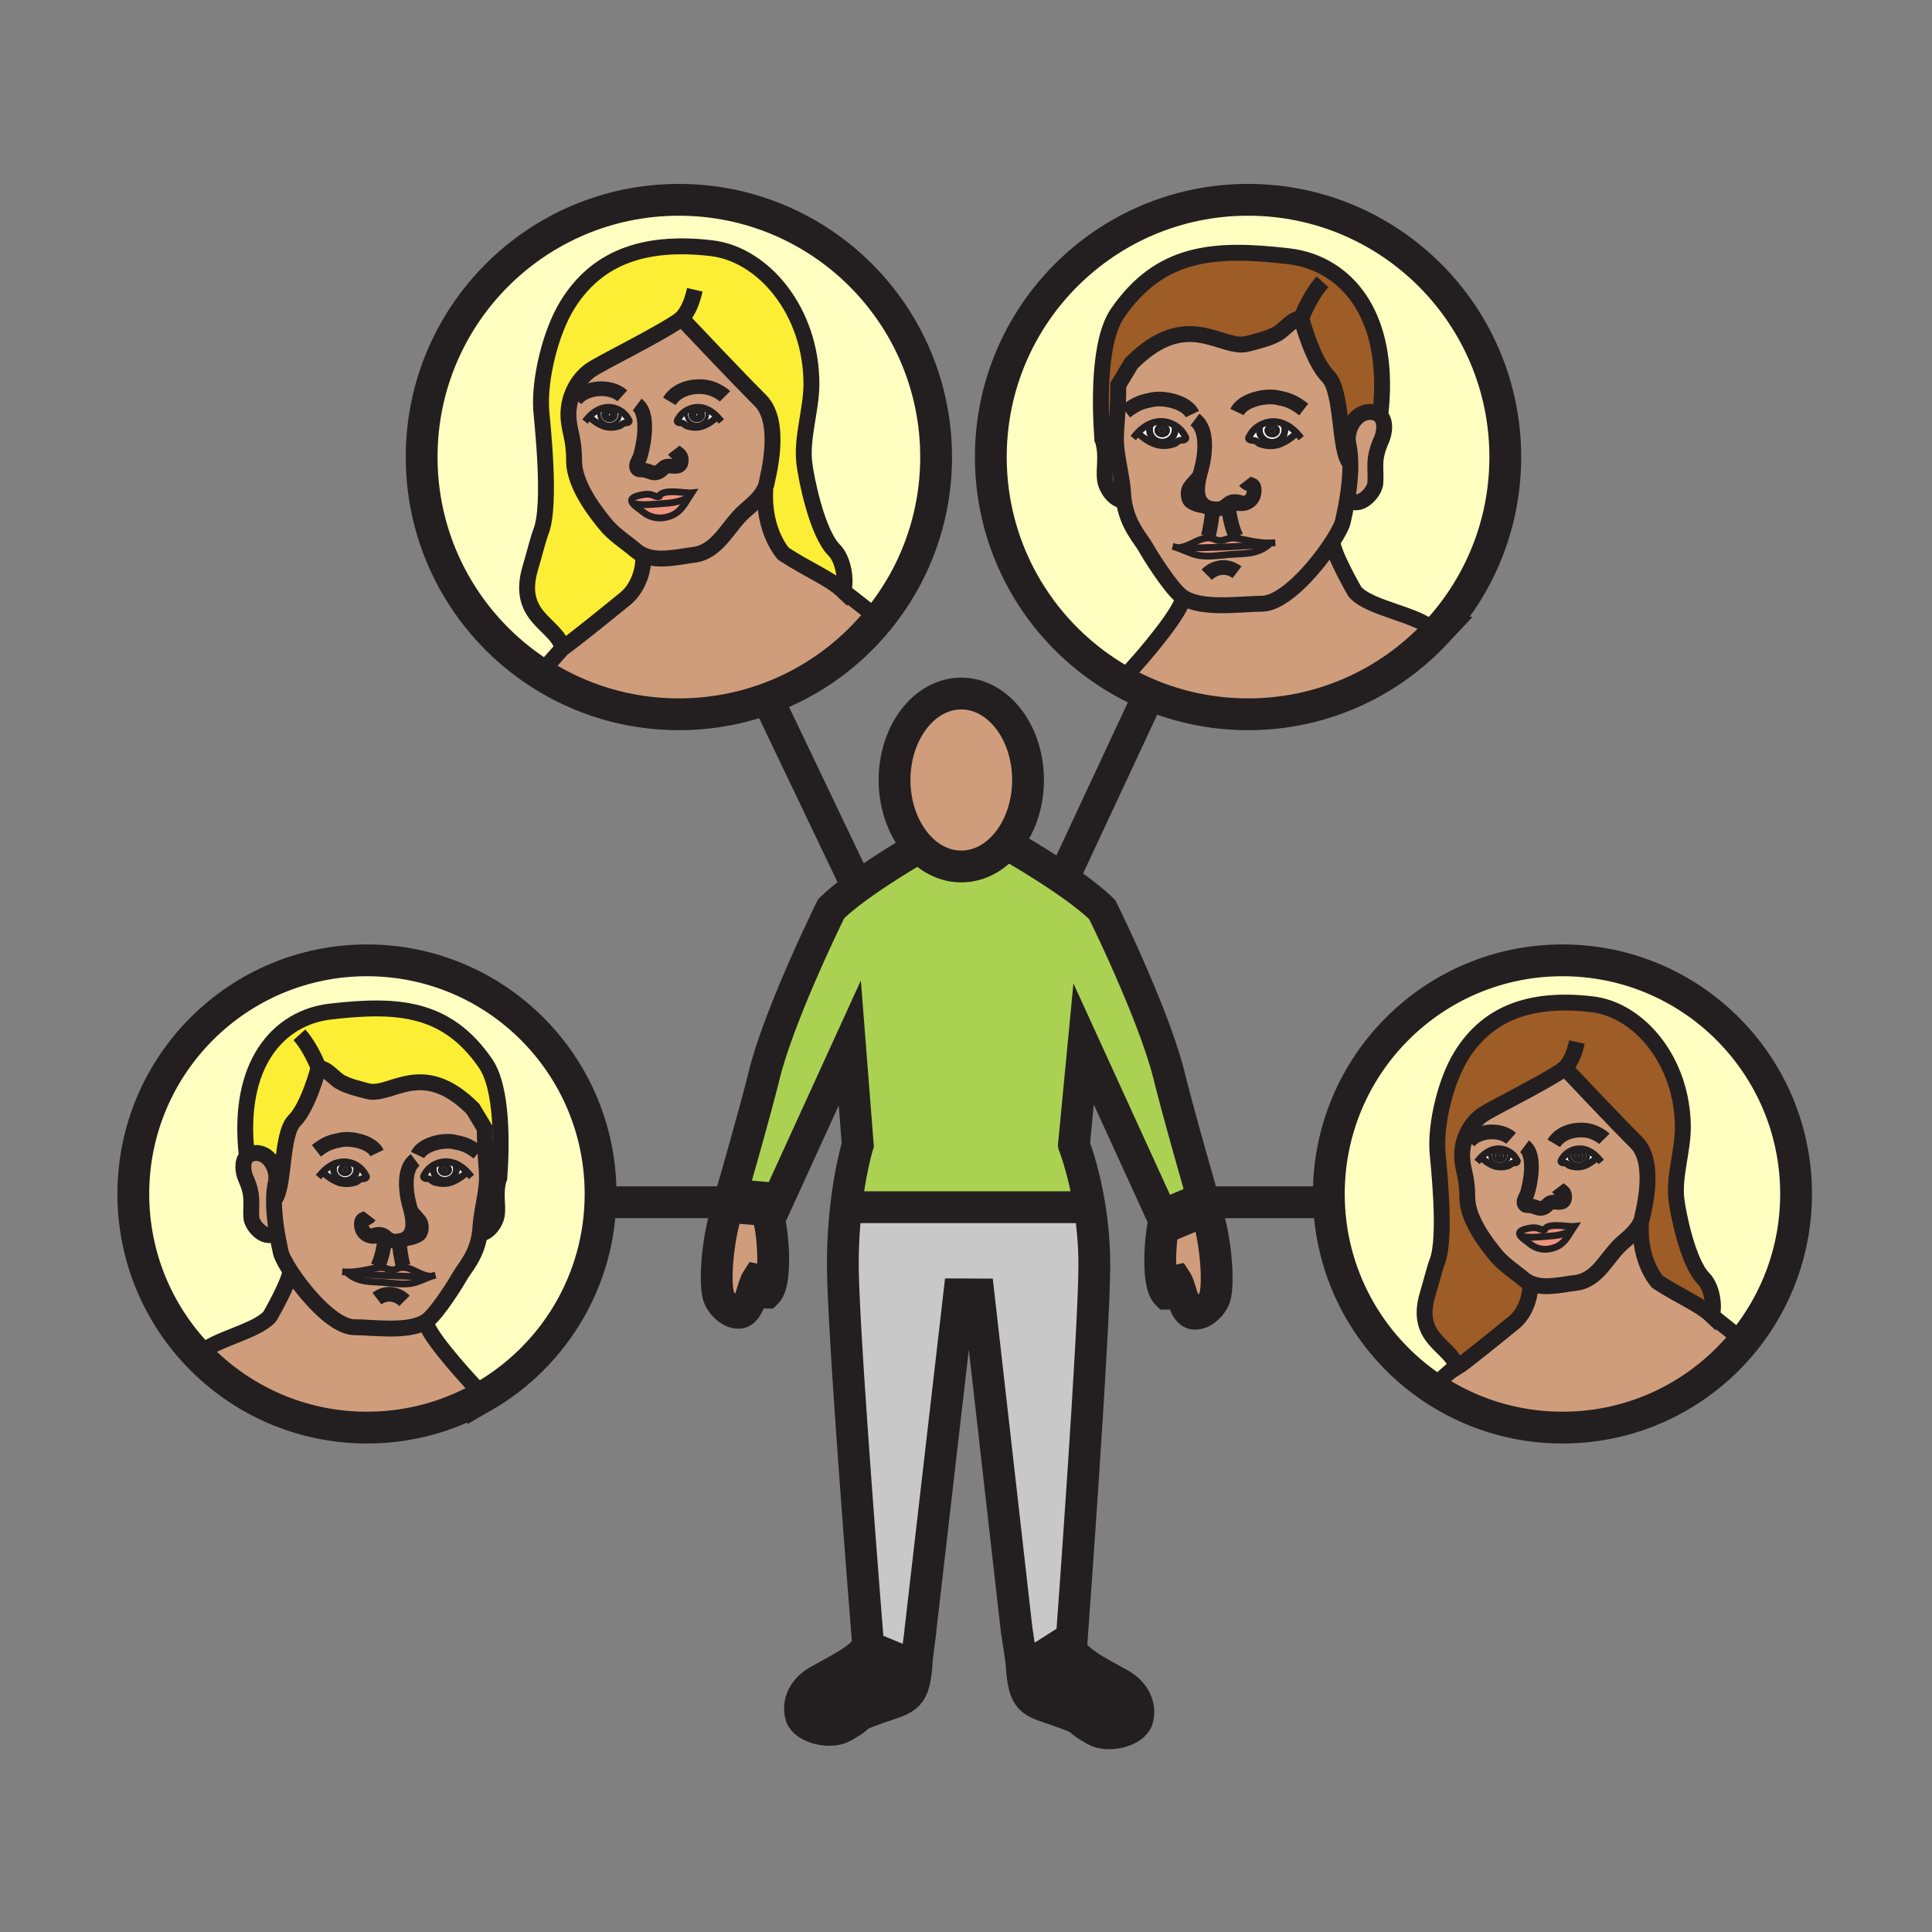 <?xml version="1.0"?><svg xmlns="http://www.w3.org/2000/svg" width="850.394" height="850.394" viewBox="0 0 850.394 850.394" overflow="visible"><rect x="0" y="0" width="850.394" height="850.394" fill="#808080" stroke="none"/><path d="M790.57 525.54c0 24.57-8.62 47.13-23 64.82l-1.07-.86-13.04-10.36c1.43-4.87-.17-12.93-3.62-16.37-6.96-6.96-11.31-29.13-11.96-34.939-1.149-10.13 2.851-21.36 2.851-31.51 0-28.98-19.101-51.851-40.011-54.29-28.149-3.29-46.43 4.59-57.649 22.859-6.65 10.841-11.23 29.61-10.351 41.971.34 4.79 4.141 37.59-.1 48.449-1.101 2.811-2.67 9.21-4.25 14.46-5.88 19.631 9.78 22.2 12.689 31.49l-10.56 9.24-.23.34c-27.369-18.48-45.369-49.79-45.369-85.3 0-56.79 46.04-102.84 102.84-102.84 56.79 0 102.83 46.05 102.83 102.84z" fill="#ffffc2"></path><path d="M766.5 589.5l1.07.86c-18.851 23.199-47.61 38.02-79.83 38.02-21.29 0-41.061-6.47-57.471-17.54l.23-.34 10.56-9.24c.061.221.131.45.181.681 2.92-1.721 22.2-17.41 25.24-19.91 4.17-3.45 7.029-9.82 7.029-16.011l.45-1.06c6.021 2.43 13.5.44 19.66-.31 9.87-1.21 13.7-11.7 20.57-17.66 2.989-2.58 6.18-5.25 7.81-8.641l.28.141c-.99 16.77 7.279 25.74 7.279 25.74 10.771 6.979 18.431 9.72 23.9 14.909L766.5 589.5z" fill="#cf9d7c" class="aac-skin-fill"></path><path d="M688.81 470.26c-9.71 6.811-32.479 17.66-36.659 20.73-5.42 3.979-8.73 11.12-8.57 17.91.16 6.359 2.28 8.649 2.28 18.21 0 10.5 10.359 22.59 12.409 25.18 3.261 4.11 8.24 7.22 12.2 10.57 1.08.92 2.261 1.6 3.49 2.1l-.45 1.06c0 6.19-2.859 12.561-7.029 16.011-3.04 2.5-22.32 18.189-25.24 19.91-.05-.23-.12-.46-.181-.681-2.909-9.29-18.569-11.859-12.689-31.49 1.58-5.25 3.149-11.649 4.25-14.46 4.24-10.859.439-43.659.1-48.449-.88-12.36 3.7-31.13 10.351-41.971 11.22-18.27 29.5-26.149 57.649-22.859 20.91 2.439 40.011 25.31 40.011 54.29 0 10.149-4 21.38-2.851 31.51.65 5.81 5 27.979 11.96 34.939 3.45 3.44 5.05 11.5 3.62 16.37-5.47-5.189-13.13-7.93-23.9-14.909 0 0-8.27-8.971-7.279-25.74l-.282-.141c.48-1 .82-2.069.98-3.21.199-1.35 6.279-23.26-2.65-32.189-9.59-9.58-27.33-28.38-30.83-32.101-.4-.42-.61-.649-.61-.649-.03.019-.05.039-.08.059z" fill="#9e5c26"></path><path d="M703.08 509.42c-2.13-2.229-4.85-3.83-8.021-3.77-2.939.08-6.01 1.819-7.43 4.34-.41.72-.939 1.22-.24 1.66.61.38 1.341.1 1.98.399.439.22.83.71 1.3.92.54.261 1.28.41 1.88.53 1.41.29 3.26.21 4.61-.27 2.229-.801 4.149-2.181 5.82-3.721l.101-.088zm-51.22.01l.09.08c1.67 1.54 3.59 2.92 5.819 3.721 1.351.479 3.2.56 4.61.27.601-.12 1.33-.27 1.88-.53.471-.21.86-.7 1.3-.92.65-.3 1.37-.02 1.98-.399.71-.44.17-.94-.23-1.66-1.43-2.521-4.489-4.26-7.439-4.34-3.16-.062-5.89 1.538-8.01 3.778zm68.47-6.48c8.93 8.93 2.85 30.84 2.65 32.189-.16 1.141-.5 2.21-.98 3.21-1.63 3.391-4.82 6.061-7.81 8.641-6.87 5.96-10.7 16.45-20.57 17.66-6.16.75-13.64 2.739-19.66.31-1.229-.5-2.41-1.18-3.49-2.1-3.96-3.351-8.939-6.46-12.2-10.57-2.05-2.59-12.409-14.68-12.409-25.18 0-9.561-2.12-11.851-2.28-18.21-.16-6.79 3.15-13.931 8.57-17.91 4.18-3.07 26.949-13.92 36.659-20.73.141.3.37.5.69.59 3.5 3.72 21.24 22.52 30.83 32.1zm-27.46 36.91c-2.47.25-11.72-1.891-13.07 1.47-.83.35-2.18-.54-3.1-.75-1.73-.41-3.75-.021-5.431.46-2.71.79-2.84 1.86-1.989 2.979.89 1.171 2.83 2.391 4.08 3.421 3.359 2.779 7.739 3.13 11.83 1.329 3.01-1.34 4.79-4.25 6.489-7.02.391-.649.781-1.279 1.191-1.889z" fill="#cf9d7c" class="aac-skin-fill"></path><path d="M703.08 509.42l-.1.09c-1.671 1.54-3.591 2.92-5.82 3.721-1.351.479-3.2.56-4.61.27-.6-.12-1.34-.27-1.88-.53-.47-.21-.86-.7-1.3-.92-.64-.3-1.37-.02-1.98-.399-.699-.44-.17-.94.24-1.66 1.42-2.521 4.49-4.26 7.43-4.34 3.17-.062 5.89 1.538 8.02 3.768zm-5.58-.79c0-1.25-1.16-2.26-2.58-2.26-1.43 0-2.58 1.01-2.58 2.26 0 1.26 1.15 2.271 2.58 2.271 1.42-.001 2.58-1.011 2.58-2.271z" fill="#fff"></path><path d="M694.92 506.37c1.42 0 2.58 1.01 2.58 2.26 0 1.26-1.16 2.271-2.58 2.271-1.43 0-2.58-1.011-2.58-2.271 0-1.25 1.15-2.26 2.58-2.26zm.93 2.26c0-.55-.409-1-.93-1-.51 0-.92.45-.92 1 0 .561.41 1.021.92 1.021.52-.001.93-.461.93-1.021z" fill="#fff"></path><path d="M694.92 507.63c.521 0 .93.45.93 1 0 .561-.409 1.021-.93 1.021-.51 0-.92-.46-.92-1.021 0-.55.41-1 .92-1z" fill="#fff"></path><path d="M679.8 541.33c1.351-3.36 10.601-1.22 13.07-1.47-.41.609-.8 1.239-1.19 1.89-4.729 2.13-7.47 2.16-10.819 2.42-3.33.271-8.261.83-11.58-.15-.851-1.119-.721-2.189 1.989-2.979 1.681-.48 3.7-.87 5.431-.46.919.209 2.269 1.099 3.099.749z" fill="#ee947d"></path><path d="M691.68 541.75c-1.699 2.77-3.479 5.68-6.489 7.02-4.091 1.801-8.471 1.45-11.83-1.329-1.25-1.03-3.19-2.25-4.08-3.421 3.319.98 8.25.421 11.58.15 3.349-.26 6.089-.29 10.819-2.42z" fill="#ee947d"></path><path d="M667.31 509.99c.4.72.94 1.22.23 1.66-.61.38-1.33.1-1.98.399-.439.22-.829.71-1.3.92-.55.261-1.279.41-1.88.53-1.41.29-3.26.21-4.61-.27-2.229-.801-4.149-2.181-5.819-3.721l-.09-.08c2.12-2.239 4.85-3.84 8.01-3.779 2.949.081 6.009 1.821 7.439 4.341zm-7.3.91c1.431 0 2.58-1.011 2.58-2.271 0-1.25-1.149-2.26-2.58-2.26-1.43 0-2.569 1.01-2.569 2.26-.001 1.261 1.139 2.271 2.569 2.271z" fill="#fff"></path><path d="M662.59 508.63c0 1.26-1.149 2.271-2.58 2.271-1.43 0-2.569-1.011-2.569-2.271 0-1.25 1.14-2.26 2.569-2.26 1.43 0 2.58 1.01 2.58 2.26zm-1.66 0c0-.55-.41-1-.92-1s-.92.45-.92 1c0 .561.41 1.021.92 1.021s.92-.461.92-1.021z" fill="#fff"></path><path d="M660.01 507.63c.51 0 .92.45.92 1 0 .561-.41 1.021-.92 1.021s-.92-.46-.92-1.021c0-.55.41-1 .92-1z" fill="#fff"></path><path d="M662.57 201.18c0 29.89-11.58 57.07-30.511 77.31l-.01.01-1.05-1c-6.52-7.13-28.09-9.45-34.64-17.05 0 0-9.9-17.15-9.82-22.07l-.01-.01c2.68-4.17 4.42-7.64 4.649-9.31.08-.54 1.03-4.39 1.88-9.62 5.23 5.15 12-2.87 12.301-6.7.51-6.85-1.341-10.15 2.699-19.14 1.301-2.89 2.091-8.06-.55-10.66 3.91-33.15-6.399-53.9-21.91-63.72-5.6-3.56-11.89-5.68-18.42-6.44-33.13-3.86-56.529-2-75.229 25-8.53 12.31-7.82 40.62-6.78 55.16 2.53 7.75.36 13.36 1.311 18.82.489 2.84 3.63 8.29 8.189 8.63 1.57 10.86 7.61 16.89 9.7 20.68 1.939 3.54 10.399 16.93 15.26 21.05.41.35.86.67 1.33.96l-.37.57c-.72 5.17-14.54 22.7-26.59 35.35l-.42.73c-34.311-19.45-57.46-56.29-57.46-98.55 0-62.54 50.7-113.23 113.229-113.23 62.532 0 113.222 50.69 113.222 113.23z" fill="#ffffc2"></path><path d="M631 277.5l1.05 1c-20.66 22.09-50.06 35.9-82.7 35.9-20.27 0-39.3-5.33-55.76-14.66 0 0-.01 0-.01-.01l.42-.73c12.05-12.65 25.87-30.18 26.59-35.35l.37-.57c8.43 5.33 25.7 2.66 34.37 2.66 10.04 0 24.01-16.2 31.2-27.37l.01.01c-.08 4.92 9.82 22.07 9.82 22.07 6.55 7.6 28.12 9.92 34.64 17.05zM607.51 182.94c2.641 2.6 1.851 7.77.55 10.66-4.04 8.99-2.189 12.29-2.699 19.14-.301 3.83-7.07 11.85-12.301 6.7.74-4.51 1.391-10.04 1.32-15.36-.03-3.06-.3-6.06-.92-8.75-.01-.07-.03-.13-.04-.2-1.17-5.87 3.44-15 11.07-13.67 1.31.23 2.29.75 3.02 1.48z" fill="#cf9d7c" class="aac-skin-fill"></path><path d="M593.42 195.13c.01.07.03.13.04.2.62 2.69.89 5.69.92 8.75-5.28-5.29-3.16-31.71-9.89-38.44-6.73-6.72-11.53-24.98-11.53-24.98-.12-.08-.24-.14-.37-.18 2.2-5.68 5.8-12.34 9.5-16.45l3.51-4.81c15.511 9.82 25.82 30.57 21.91 63.72-.729-.73-1.71-1.25-3.02-1.48-7.63-1.33-12.24 7.8-11.07 13.67z" fill="#9e5c26"></path><path d="M570.77 190.58c-1.6-1.69-3.46-3.1-5.539-3.98a11.883 11.883 0 0 0-5.051-1.01c-2.069.05-4.189.72-6 1.85-1.6.99-2.96 2.32-3.84 3.89-.54.95-1.25 1.61-.31 2.19.8.49 1.76.14 2.62.54.58.27 1.1.93 1.71 1.21.729.34 1.71.53 2.489.7 1.86.38 4.32.27 6.101-.37 2.939-1.04 5.49-2.87 7.7-4.91l.12-.11zm-76.1 29.81c-.14-1-.25-2.03-.31-3.11-.351-5.95-1.88-11.91-2.67-17.72-.301-2.15-.5-4.29-.5-6.39 0-5.43 1.05-11.79 1.05-23.72l5.77-9.57c24.74-24.75 39.62-5.53 51.04-8.54 4.41-1.17 9.3-2.26 13.34-4.53 2.58-1.45 7.351-7.36 10.2-6.33.13.04.25.1.37.18 0 0 4.8 18.26 11.53 24.98 6.729 6.73 4.609 33.15 9.89 38.44.07 5.32-.58 10.85-1.32 15.36-.85 5.23-1.8 9.08-1.88 9.62-.229 1.67-1.97 5.14-4.649 9.31-7.19 11.17-21.16 27.37-31.2 27.37-8.67 0-25.94 2.67-34.37-2.66-.47-.29-.92-.61-1.33-.96-4.86-4.12-13.32-17.51-15.26-21.05-2.091-3.79-8.131-9.82-9.701-20.68zm6.1-29.88l.131.12c2.199 2.04 4.75 3.86 7.689 4.91 1.79.63 4.23.74 6.101.36.779-.16 1.76-.36 2.489-.7.62-.28 1.13-.94 1.71-1.21.86-.4 1.82-.04 2.62-.54.94-.58.23-1.24-.31-2.19-.88-1.56-2.24-2.9-3.851-3.89-1.8-1.12-3.909-1.8-5.979-1.85-1.8-.04-3.5.33-5.061 1.01-2.079.88-3.939 2.29-5.539 3.98zm17.39 50.59c2.91.99 5.58 2.46 8.62 3.19 4.319 1.04 9.229.22 13.62-.15 6.85-.6 13.029.12 18.25-4.57.21-.17.409-.37.609-.57-6.26.11-11.06-1.54-15.14-2.07-.16-.02-.33-.05-.49-.06l.16-1.22c-1.92-4.27-3.03-10.61-3.09-13.6 1.5-.59 2.93-.46 5.43-.34.33.02.67 0 1.01-.04-2.199-1.02-5.159-1.64-6.97.63-.38.18-.77.43-1.189.73-1.431 1.05-3.41 1.15-5.261.84.021 2.52-1.16 10.18-2.05 12.49l.01.44c-3.489.07-6.58 2.47-10.069 3.65-.23.08-.46.15-.7.22-.89.25-1.8.41-2.75.43zm9.82-31.72c-.011.02-.011.03-.021.05-.229.7-4.18 4.53-4.62 5.78-.63 1.76-.41 4.29.58 5.31.83.84 3.25 1.76 4.28 1.92 1.069.16 1.71.27 2.939.73-5.498-2.88-3.958-9.82-3.158-13.79zm3.18 43.58l13.33-1.08c-4.69-3.55-10.08-2.17-13.33 1.08z" fill="#cf9d7c" class="aac-skin-fill"></path><path d="M585.6 119.22l-3.51 4.81c-3.7 4.11-7.3 10.77-9.5 16.45-2.85-1.03-7.62 4.88-10.2 6.33-4.04 2.27-8.93 3.36-13.34 4.53-11.42 3.01-26.3-16.21-51.04 8.54l-5.77 9.57c0 11.93-1.05 18.29-1.05 23.72 0 2.1.199 4.24.5 6.39-4.82-4.82-6.521-6.62-6.521-6.62-1.04-14.54-1.75-42.85 6.78-55.16 18.7-27 42.1-28.86 75.229-25 6.532.76 12.822 2.88 18.422 6.44z" fill="#9e5c26"></path><path d="M570.77 190.58l-.119.11c-2.21 2.04-4.761 3.87-7.7 4.91-1.78.64-4.24.75-6.101.37-.779-.17-1.76-.36-2.489-.7-.61-.28-1.13-.94-1.71-1.21-.86-.4-1.82-.05-2.62-.54-.94-.58-.23-1.24.31-2.19.88-1.57 2.24-2.9 3.84-3.89 1.811-1.13 3.931-1.8 6-1.85 1.801-.04 3.49.33 5.051 1.01 2.078.88 3.938 2.29 5.538 3.98zm-7.38-1.05c0-1.65-1.52-3-3.399-3-1.891 0-3.42 1.35-3.42 3 0 1.66 1.529 3 3.42 3 1.879 0 3.399-1.34 3.399-3z" fill="#fff"></path><path d="M559.99 186.53c1.88 0 3.399 1.35 3.399 3 0 1.66-1.52 3-3.399 3-1.891 0-3.42-1.34-3.42-3 0-1.65 1.53-3 3.42-3zm1.22 3.01c0-.75-.55-1.34-1.22-1.34-.681 0-1.221.59-1.221 1.34 0 .73.54 1.32 1.221 1.32.67 0 1.22-.59 1.22-1.32z" fill="#231f20"></path><path d="M559.99 188.2c.67 0 1.22.59 1.22 1.34 0 .73-.55 1.32-1.22 1.32-.681 0-1.221-.59-1.221-1.32.001-.75.541-1.34 1.221-1.34z" fill="#231f20"></path><path d="M544.12 236.93c4.08.53 8.88 2.18 15.14 2.07-.2.2-.399.4-.609.57-10.53.89-26.04 1.6-37.04 1.62v-.74c3.489-1.18 6.58-3.58 10.069-3.65 1.061-.02 2.17.18 3.33.7 3.181 1.42 5-1.03 8.5-.65.04 0 .08.01.12.02.16.01.33.04.49.06z" fill="#ee947d"></path><path d="M521.61 241.19c11-.02 26.51-.73 37.04-1.62-5.221 4.69-11.4 3.97-18.25 4.57-4.391.37-9.301 1.19-13.62.15-3.04-.73-5.71-2.2-8.62-3.19.95-.02 1.859-.18 2.75-.43.24-.07.47-.14.7-.22v.74z" fill="#ee947d"></path><path d="M544.49 251.88l-13.33 1.08c3.25-3.25 8.64-4.63 13.33-1.08z" fill="#fff"></path><path d="M540.17 222.3c.18-.1.35-.18.53-.25.06 2.99 1.17 9.33 3.09 13.6l-.16 1.22c-.04-.01-.08-.02-.12-.02-3.5-.38-5.319 2.07-8.5.65-1.16-.52-2.27-.72-3.33-.7l-.01-.44c.89-2.31 2.07-9.97 2.05-12.49 1.851.31 3.83.21 5.261-.84.419-.3.809-.55 1.189-.73zM530.99 532.78c4.55 14.43 5.38 32.229 3.81 37.89-.939 3.311-5.25 8.03-9.31 7.53-4.49-.48-5.51-11.08-7.71-14.47-3.4.699-1.66 5.689-4.17 5.689-2.181-2.18-2.92-8.18-2.92-14.45 0-7.399 1.02-15.189 1.869-17.55l16.11-6.75 1.54-.59c.501 1.721.781 2.701.781 2.701z" fill="#cf9d7c" class="aac-skin-fill"></path><path d="M377.42 390.45c3.99-2.91 8.23-5.76 12.15-8.29 8.08-5.21 14.77-9.06 15.08-9.23 5.04 5.29 11.47 8.46 18.47 8.46 6.85 0 13.149-3.03 18.14-8.12l5.101.07s6.819 3.9 15.09 9.23c2.09 1.35 4.26 2.79 6.45 4.28 6.47 4.41 12.979 9.29 17.3 13.6 0 0 22.609 45.62 29.46 73.28 3.97 16.09 12.859 47.069 15.55 56.35l-1.54.59-16.11 6.75-35.6-77.92-4.26 44.44c1.319 3.52 4.689 13.39 6.91 27.229v.01l-1.261.19H376.72l-4.27-.49c1.94-16.77 5.11-26.899 5.11-26.899l-3.51-44.9-33.02 72.3L338 530l-16-1.33-.87-.13c3.01-10.44 11.39-39.74 15.23-55.23 6.85-27.659 29.47-73.28 29.47-73.28 3.04-3.03 7.16-6.34 11.59-9.58z" fill="#abd153"></path><path d="M521.2 191.26c.54.95 1.25 1.61.31 2.19-.8.5-1.76.14-2.62.54-.58.27-1.09.93-1.71 1.21-.729.34-1.71.54-2.489.7-1.87.38-4.311.27-6.101-.36-2.939-1.05-5.49-2.87-7.689-4.91l-.131-.12c1.601-1.69 3.461-3.1 5.54-3.98a11.931 11.931 0 0 1 5.061-1.01c2.07.05 4.18.73 5.979 1.85 1.61.99 2.97 2.33 3.85 3.89zm-9.65 1.21c1.891 0 3.42-1.35 3.42-3.01 0-1.65-1.529-3-3.42-3-1.88 0-3.399 1.35-3.399 3-.001 1.66 1.519 3.01 3.399 3.01z" fill="#fff"></path><path d="M514.97 189.46c0 1.66-1.529 3.01-3.42 3.01-1.88 0-3.399-1.35-3.399-3.01 0-1.65 1.52-3 3.399-3 1.89 0 3.42 1.35 3.42 3zm-2.2.01c0-.74-.55-1.33-1.22-1.33s-1.21.59-1.21 1.33c0 .73.54 1.33 1.21 1.33s1.22-.6 1.22-1.33z" fill="#231f20"></path><path d="M511.55 188.14c.67 0 1.22.59 1.22 1.33 0 .73-.55 1.33-1.22 1.33s-1.21-.6-1.21-1.33c0-.74.54-1.33 1.21-1.33zM471.54 724.27l.02-.01c.03 6.24 12.11 11.771 21.54 17.141 5.881 3.359 9.24 9.17 7.49 15.38-1.46 5.17-12.82 8.05-18.56 4.76-9.98-5.7-3.49-3.75-10.9-6.63-14.91-5.82-19.31-4.141-20.979-17.01l21.389-13.631z" fill="#231f20"></path><path d="M494.36 217.28c.06 1.08.17 2.11.31 3.11-4.56-.34-7.7-5.79-8.189-8.63-.95-5.46 1.22-11.07-1.311-18.82 0 0 1.7 1.8 6.521 6.62.789 5.81 2.319 11.77 2.669 17.72z" fill="#cf9d7c" class="aac-skin-fill"></path><path d="M382.05 723.27v-.02c-1.2-14.96-11.06-138.51-11.06-166.73 0-9.63.61-18.27 1.46-25.64l4.27.49h101.63l1.261-.19c1.21 7.53 2.069 16.24 2.069 25.74 0 28.521-9.21 154.66-10.14 167.35l-21.39 13.63c-.25-1.9-.44-4.11-.591-6.71l-2.04-13.65h-.02L430.73 569.77l-8.521-.039-17.14 148.39h.04l-1.47 11.56c-.15 2.48-.33 4.601-.56 6.44L402 736l-21.77-9.07c1.01-1.2 1.66-2.41 1.82-3.66z" fill="#c8c8c8"></path><path d="M404.65 372.93c-6.65-6.98-10.9-17.64-10.9-29.6 0-21.01 13.14-38.06 29.37-38.06 16.229 0 29.38 17.05 29.38 38.06 0 12.15-4.4 22.97-11.24 29.94-4.99 5.09-11.29 8.12-18.14 8.12-7 0-13.43-3.17-18.47-8.46z" fill="#cf9d7c" class="aac-skin-fill"></path><path d="M403.08 736.12v.02c-1.65 13.141-6.01 11.4-21.02 17.261-7.41 2.859-.92.93-10.89 6.619-5.75 3.301-17.11.391-18.58-4.76-1.75-6.2 1.62-12.02 7.5-15.37 7.25-4.14 16.31-8.39 20.14-12.96L402 736l1.08.12z" fill="#231f20"></path><path d="M412.04 201.18c0 27.35-9.71 52.45-25.86 72.02L385 271l-13.82-10.81c1.57-5.36-.2-14.24-3.99-18.03-7.66-7.66-12.45-32.06-13.17-38.47-1.27-11.14 3.14-23.51 3.14-34.69 0-31.91-21.03-57.09-44.05-59.77-30.99-3.62-51.12 5.05-63.47 25.16-7.33 11.95-12.37 32.61-11.4 46.22.38 5.27 4.56 41.38-.11 53.34-1.21 3.1-2.94 10.14-4.67 15.92-6.64 22.14 11.59 24.57 14.16 35.42L239 295l-1.04 1.67c-31.49-20.1-52.37-55.36-52.37-95.49 0-62.54 50.69-113.23 113.22-113.23s113.23 50.69 113.23 113.23z" fill="#ffffc2"></path><path d="M385 271l1.18 2.2c-20.77 25.16-52.2 41.2-87.37 41.2-22.4 0-43.28-6.5-60.85-17.73L239 295l8.62-9.71c3.21-1.89 24.45-19.17 27.79-21.92 4.59-3.8 7.74-10.8 7.74-17.63l.49-1.17c6.62 2.69 14.87.49 21.65-.34 10.87-1.33 15.08-12.88 22.65-19.44 3.29-2.85 6.81-5.78 8.59-9.51l.32.15c-1.1 18.47 8.01 28.34 8.01 28.34 11.86 7.69 20.3 10.71 26.32 16.42L385 271z" fill="#cf9d7c" class="aac-skin-fill"></path><path d="M299.99 140.31c-10.71 7.5-35.75 19.45-40.35 22.83-5.97 4.38-9.62 12.24-9.44 19.72.18 6.99 2.5 9.51 2.5 20.04 0 11.56 11.42 24.88 13.67 27.72 3.59 4.53 9.07 7.95 13.44 11.65 1.19 1.01 2.48 1.76 3.83 2.3l-.49 1.17c0 6.83-3.15 13.83-7.74 17.63-3.34 2.75-24.58 20.03-27.79 21.92-2.57-10.85-20.8-13.28-14.16-35.42 1.73-5.78 3.46-12.82 4.67-15.92 4.67-11.96.49-48.07.11-53.34-.97-13.61 4.07-34.27 11.4-46.22 12.35-20.11 32.48-28.78 63.47-25.16 23.02 2.68 44.05 27.86 44.05 59.77 0 11.18-4.41 23.55-3.14 34.69.72 6.41 5.51 30.81 13.17 38.47 3.79 3.79 5.56 12.67 3.99 18.03-6.02-5.71-14.46-8.73-26.32-16.42 0 0-9.11-9.87-8.01-28.34l-.32-.15c.54-1.11.92-2.28 1.09-3.54.22-1.49 6.9-25.6-2.92-35.44-10.54-10.53-30.03-31.2-33.92-35.33-.45-.47-.69-.73-.69-.73l-.1.07z" fill="#fbee34"></path><path d="M341.03 531.38l-2.57 5.62c.85 2.36 1.87 10.14 1.87 17.54 0 6.27-.73 12.26-2.91 14.44-2.5 0-.78-4.971-4.19-5.671-2.17 3.381-3.2 14-7.7 14.48-4.05.49-8.38-4.22-9.31-7.54-1.59-5.67-.73-23.44 3.81-37.9 0 0 .41-1.409 1.1-3.81l.87.13 16 1.33 3.03 1.381zM315.7 183.43c-2.34-2.46-5.34-4.23-8.82-4.15-3.25.08-6.61 2-8.19 4.78-.44.79-1.03 1.34-.25 1.82.66.41 1.47.12 2.17.45.48.23.92.77 1.43 1.01.6.28 1.42.44 2.07.58 1.55.32 3.6.22 5.08-.31 2.45-.87 4.57-2.38 6.41-4.09l.1-.09zm-56.38 0l.09.09c1.84 1.71 3.96 3.22 6.41 4.09 1.49.53 3.52.63 5.08.31.65-.14 1.46-.3 2.07-.58.51-.24.95-.78 1.43-1.01.71-.33 1.51-.04 2.18-.45.77-.48.18-1.03-.26-1.82-1.57-2.78-4.94-4.7-8.19-4.78-3.48-.08-6.47 1.69-8.81 4.15zm75.38-7.13c9.82 9.84 3.14 33.95 2.92 35.44-.17 1.26-.55 2.43-1.09 3.54-1.78 3.73-5.3 6.66-8.59 9.51-7.57 6.56-11.78 18.11-22.65 19.44-6.78.83-15.03 3.03-21.65.34-1.35-.54-2.64-1.29-3.83-2.3-4.37-3.7-9.85-7.12-13.44-11.65-2.25-2.84-13.67-16.16-13.67-27.72 0-10.53-2.32-13.05-2.5-20.04-.18-7.48 3.47-15.34 9.44-19.72 4.6-3.38 29.64-15.33 40.35-22.83.16.34.43.56.79.66 3.89 4.13 23.38 24.8 33.92 35.33zm-30.24 40.64c-2.71.28-12.88-2.07-14.38 1.61-.91.39-2.4-.59-3.42-.82-1.9-.44-4.12-.02-5.98.51-2.97.86-3.13 2.04-2.18 3.28.96 1.28 3.11 2.63 4.48 3.77 3.71 3.06 8.52 3.45 13.03 1.46 3.32-1.47 5.27-4.68 7.14-7.73.44-.71.87-1.41 1.31-2.08z" fill="#cf9d7c" class="aac-skin-fill"></path><path d="M315.7 183.43l-.1.09c-1.84 1.71-3.96 3.22-6.41 4.09-1.48.53-3.53.63-5.08.31-.65-.14-1.47-.3-2.07-.58-.51-.24-.95-.78-1.43-1.01-.7-.33-1.51-.04-2.17-.45-.78-.48-.19-1.03.25-1.82 1.58-2.78 4.94-4.7 8.19-4.78 3.48-.08 6.48 1.69 8.82 4.15zm-8.98 1.63c1.57 0 2.84-1.12 2.84-2.5s-1.27-2.5-2.84-2.5c-1.57 0-2.84 1.12-2.84 2.5s1.27 2.5 2.84 2.5z" fill="#fff"></path><path d="M309.56 182.56c0 1.38-1.27 2.5-2.84 2.5-1.57 0-2.84-1.12-2.84-2.5s1.27-2.5 2.84-2.5c1.57 0 2.84 1.12 2.84 2.5zm-1.82 0c0-.61-.45-1.11-1.02-1.11-.56 0-1.01.5-1.01 1.11s.45 1.11 1.01 1.11c.57 0 1.02-.5 1.02-1.11z" fill="#231f20"></path><path d="M306.72 181.45c.57 0 1.02.5 1.02 1.11s-.45 1.11-1.02 1.11c-.56 0-1.01-.5-1.01-1.11s.45-1.11 1.01-1.11z" fill="#fff"></path><path d="M290.08 218.55c1.5-3.68 11.67-1.33 14.38-1.61-.44.67-.87 1.37-1.31 2.08-5.2 2.35-8.22 2.38-11.9 2.67-3.67.29-9.1.91-12.75-.17-.95-1.24-.79-2.42 2.18-3.28 1.86-.53 4.08-.95 5.98-.51 1.02.23 2.51 1.21 3.42.82z" fill="#ee947d"></path><path d="M303.15 219.02c-1.87 3.05-3.82 6.26-7.14 7.73-4.51 1.99-9.32 1.6-13.03-1.46-1.37-1.14-3.52-2.49-4.48-3.77 3.65 1.08 9.08.46 12.75.17 3.68-.29 6.7-.32 11.9-2.67z" fill="#ee947d"></path><path d="M276.32 184.06c.44.79 1.03 1.34.26 1.82-.67.41-1.47.12-2.18.45-.48.23-.92.77-1.43 1.01-.61.28-1.42.44-2.07.58-1.56.32-3.59.22-5.08-.31-2.45-.87-4.57-2.38-6.41-4.09l-.09-.09c2.34-2.46 5.33-4.23 8.81-4.15 3.25.08 6.62 2 8.19 4.78zm-8.03 1c1.57 0 2.84-1.12 2.84-2.5s-1.27-2.5-2.84-2.5-2.84 1.12-2.84 2.5 1.27 2.5 2.84 2.5z" fill="#fff"></path><path d="M271.13 182.56c0 1.38-1.27 2.5-2.84 2.5s-2.84-1.12-2.84-2.5 1.27-2.5 2.84-2.5 2.84 1.12 2.84 2.5zm-1.82 0c0-.61-.46-1.11-1.02-1.11s-1.02.5-1.02 1.11.46 1.11 1.02 1.11 1.02-.5 1.02-1.11z" fill="#231f20"></path><path d="M268.29 181.45c.56 0 1.02.5 1.02 1.11s-.46 1.11-1.02 1.11-1.02-.5-1.02-1.11.46-1.11 1.02-1.11z" fill="#fff"></path><path d="M264.35 525.54c0 38.16-20.78 71.47-51.65 89.22l-.7-1.26c-10.94-11.49-23.71-26.52-24.36-31.21l-1.08-.1c.25-.131.5-.28.74-.431.43-.26.83-.55 1.21-.87 4.41-3.729 12.09-15.899 13.86-19.109 1.9-3.44 7.38-8.92 8.81-18.78 4.15-.33 6.99-5.27 7.44-7.84.86-4.96-1.11-10.061 1.19-17.101.95-13.199 1.59-38.909-6.16-50.1-16.98-24.52-38.24-26.21-68.33-22.7-22.35 2.61-41.46 22.73-36.63 63.721-2.39 2.359-1.68 7.06-.5 9.689 3.67 8.16 1.99 11.15 2.46 17.38.26 3.47 6.41 10.76 11.17 6.08.78 4.75 1.64 8.25 1.71 8.74.21 1.52 1.79 4.66 4.22 8.45l-.01.01c.07 4.47-8.93 20.05-8.93 20.05-5.94 6.9-24.89 10.15-30.81 16.62l-.72.7c-17.72-18.47-28.6-43.55-28.6-71.16 0-56.79 46.05-102.84 102.84-102.84S264.35 468.75 264.35 525.54z" fill="#ffffc2"></path><path d="M140.4 470.42c-.11.04-.22.09-.33.16 0 0-4.36 16.58-10.47 22.68-6.11 6.12-4.18 30.09-8.98 34.91.02-2.77.26-5.49.83-7.93.01-.03.01-.061.02-.09 1.12-5.341-3.06-13.73-10.04-12.521-1.19.21-2.08.68-2.74 1.351-4.83-40.99 14.28-61.11 36.63-63.721 30.09-3.51 51.35-1.819 68.33 22.7 7.75 11.19 7.11 36.9 6.16 50.1 0 0-1.54 1.641-5.92 6.011.27-1.95.45-3.891.45-5.801 0-4.93-.96-10.71-.96-21.55l-5.23-8.689c-22.48-22.471-35.99-5.021-46.36-7.75-4.01-1.07-8.45-2.061-12.12-4.12-2.36-1.32-6.69-6.69-9.27-5.74z" fill="#fbee34"></path><path d="M213.89 524.07c4.38-4.37 5.92-6.011 5.92-6.011-2.3 7.04-.33 12.141-1.19 17.101-.45 2.57-3.29 7.51-7.44 7.84.14-.9.23-1.85.29-2.83.31-5.4 1.7-10.82 2.42-16.1z" fill="#cf9d7c" class="aac-skin-fill"></path><path d="M178.06 545.52c1.11-.42 1.69-.52 2.66-.659.94-.15 3.14-.98 3.89-1.75.9-.92 1.1-3.23.53-4.82-.4-1.13-3.99-4.62-4.2-5.25.72 3.619 2.09 9.879-2.88 12.479zm27.58-29.66c-2.55-2.69-5.83-4.62-9.62-4.53-3.55.08-7.22 2.17-8.94 5.21-.48.86-1.13 1.46-.28 1.99.73.439 1.6.12 2.38.489.52.24 1 .841 1.56 1.101.66.31 1.54.479 2.26.63 1.69.35 3.91.24 5.54-.33 2.67-.95 4.98-2.61 6.99-4.46l.11-.1zm-65.24-45.44c2.58-.95 6.91 4.42 9.27 5.74 3.67 2.06 8.11 3.05 12.12 4.12 10.37 2.729 23.88-14.721 46.36 7.75l5.23 8.689c0 10.84.96 16.62.96 21.55 0 1.91-.18 3.851-.45 5.801-.72 5.279-2.11 10.699-2.42 16.1-.06.98-.15 1.93-.29 2.83-1.43 9.86-6.91 15.34-8.81 18.78-1.77 3.21-9.45 15.38-13.86 19.109-.38.32-.78.61-1.21.87-.24.15-.49.3-.74.431-7.9 4.27-22.86 1.989-30.48 1.989-9.11 0-21.8-14.72-28.33-24.859-2.43-3.79-4.01-6.931-4.22-8.45-.07-.49-.93-3.99-1.71-8.74-.67-4.09-1.26-9.12-1.2-13.96 4.8-4.82 2.87-28.79 8.98-34.91 6.11-6.1 10.47-22.68 10.47-22.68.11-.07.22-.12.33-.16zm1.67 45.49l.1.1c2.01 1.86 4.32 3.521 6.99 4.471 1.62.579 3.85.68 5.54.329.72-.149 1.6-.329 2.26-.64.56-.25 1.04-.85 1.56-1.09.78-.36 1.65-.04 2.38-.5.85-.521.21-1.12-.28-1.98-1.72-3.029-5.39-5.14-8.93-5.22-3.81-.08-7.07 1.85-9.62 4.53zm33.65 30.24c-1.69.29-3.48.189-4.78-.761-.38-.27-.73-.489-1.07-.659-1.66-2.07-4.34-1.5-6.34-.58.3.04.61.05.91.04 2.27-.11 3.57-.23 4.93.31-.06 2.9-1.19 9.25-3.16 13.11l.05.399c-3.7.49-8.05 1.99-13.74 1.891.18.18.36.35.54.51 4.75 4.26 10.36 3.62 16.59 4.149 3.98.341 8.44 1.091 12.37.141 2.77-.67 5.21-2 7.85-2.9-.88-.01-1.71-.16-2.53-.39-.22-.061-.43-.13-.64-.2-3.17-1.07-5.98-3.25-9.14-3.31h-.14l.15-.4c-.8-2.1-1.88-9.08-1.85-11.35zm-9.79 25.45l12.11.98c-2.95-2.96-7.85-4.21-12.11-.98z" fill="#cf9d7c" class="aac-skin-fill"></path><path d="M212 613.5l.7 1.26c-15.07 8.66-32.54 13.62-51.18 13.62-29.18 0-55.52-12.16-74.24-31.68l.72-.7c5.92-6.47 24.87-9.72 30.81-16.62 0 0 9-15.58 8.93-20.05l.01-.01c6.53 10.14 19.22 24.859 28.33 24.859 7.62 0 22.58 2.28 30.48-1.989l1.08.1c.65 4.69 13.42 19.72 24.36 31.21z" fill="#cf9d7c" class="aac-skin-fill"></path><path d="M205.64 515.86l-.11.1c-2.01 1.85-4.32 3.51-6.99 4.46-1.63.57-3.85.68-5.54.33-.72-.15-1.6-.32-2.26-.63-.56-.26-1.04-.86-1.56-1.101-.78-.369-1.65-.05-2.38-.489-.85-.53-.2-1.13.28-1.99 1.72-3.04 5.39-5.13 8.94-5.21 3.79-.09 7.07 1.84 9.62 4.53zm-6.7-.96c0-1.5-1.38-2.721-3.1-2.721-1.71 0-3.1 1.221-3.1 2.721 0 1.51 1.39 2.729 3.1 2.729 1.72.001 3.1-1.219 3.1-2.729z" fill="#fff"></path><path d="M195.84 512.18c1.72 0 3.1 1.221 3.1 2.721 0 1.51-1.38 2.729-3.1 2.729-1.71 0-3.1-1.22-3.1-2.729 0-1.501 1.39-2.721 3.1-2.721zm1.11 2.72c0-.66-.49-1.2-1.1-1.2-.62 0-1.11.54-1.11 1.2 0 .67.49 1.22 1.11 1.22.61 0 1.1-.55 1.1-1.22z" fill="#231f20"></path><path d="M195.85 513.7c.61 0 1.1.54 1.1 1.2 0 .67-.49 1.22-1.1 1.22-.62 0-1.11-.55-1.11-1.22 0-.66.49-1.2 1.11-1.2z" fill="#231f20"></path><path d="M186.7 561.88v-.67c.21.07.42.14.64.2.82.229 1.65.38 2.53.39-2.64.9-5.08 2.23-7.85 2.9-3.93.95-8.39.2-12.37-.141-6.23-.529-11.84.11-16.59-4.149 9.56.81 23.65 1.45 33.64 1.47z" fill="#ee947d"></path><path d="M186.7 561.21v.67c-9.99-.02-24.08-.66-33.64-1.47-.18-.16-.36-.33-.54-.51 5.69.1 10.04-1.4 13.74-1.891.18-.029.37-.05.55-.069 3.19-.33 4.84 1.89 7.73.59 1-.45 1.95-.63 2.88-.63h.14c3.16.06 5.97 2.24 9.14 3.31z" fill="#ee947d"></path><path d="M178.04 572.58l-12.11-.98c4.26-3.23 9.16-1.98 12.11.98z" fill="#fff"></path><path d="M169.87 544.73c.34.17.69.39 1.07.659 1.3.95 3.09 1.051 4.78.761-.03 2.27 1.05 9.25 1.85 11.35l-.15.4c-.93 0-1.88.18-2.88.63-2.89 1.3-4.54-.92-7.73-.59-.18.02-.37.04-.55.069l-.05-.399c1.97-3.86 3.1-10.21 3.16-13.11.17.07.33.14.5.23z" fill="#cf9d7c" class="aac-skin-fill"></path><path d="M160.62 516.6c.49.86 1.13 1.46.28 1.98-.73.46-1.6.14-2.38.5-.52.24-1 .84-1.56 1.09-.66.311-1.54.49-2.26.64-1.69.351-3.92.25-5.54-.329-2.67-.95-4.98-2.61-6.99-4.471l-.1-.1c2.55-2.68 5.81-4.61 9.62-4.53 3.54.08 7.21 2.19 8.93 5.22zm-5.66-1.64c0-1.5-1.39-2.72-3.1-2.72-1.72 0-3.1 1.22-3.1 2.72 0 1.51 1.38 2.73 3.1 2.73 1.71 0 3.1-1.22 3.1-2.73z" fill="#fff"></path><path d="M151.86 512.24c1.71 0 3.1 1.22 3.1 2.72 0 1.51-1.39 2.73-3.1 2.73-1.72 0-3.1-1.221-3.1-2.73 0-1.5 1.38-2.72 3.1-2.72zm1.1 2.73c0-.67-.49-1.21-1.1-1.21-.62 0-1.11.54-1.11 1.21s.49 1.21 1.11 1.21c.61 0 1.1-.54 1.1-1.21z" fill="#231f20"></path><path d="M151.86 513.76c.61 0 1.1.54 1.1 1.21s-.49 1.21-1.1 1.21c-.62 0-1.11-.54-1.11-1.21s.49-1.21 1.11-1.21z" fill="#231f20"></path><path d="M120.62 528.17c-.06 4.84.53 9.87 1.2 13.96-4.76 4.68-10.91-2.61-11.17-6.08-.47-6.229 1.21-9.22-2.46-17.38-1.18-2.63-1.89-7.33.5-9.689.66-.671 1.55-1.141 2.74-1.351 6.98-1.21 11.16 7.18 10.04 12.521-.01.029-.01.06-.02.09-.57 2.439-.81 5.159-.83 7.929z" fill="#cf9d7c" class="aac-skin-fill"></path><g fill="none" stroke="#231f20"><path d="M404.65 372.93c-6.65-6.98-10.9-17.64-10.9-29.6 0-21.01 13.14-38.06 29.37-38.06 16.229 0 29.38 17.05 29.38 38.06 0 12.15-4.4 22.97-11.24 29.94-4.99 5.09-11.29 8.12-18.14 8.12-7 0-13.43-3.17-18.47-8.46z" stroke-width="14"></path><path d="M320.03 532.35s.41-1.409 1.1-3.81c3.01-10.44 11.39-39.74 15.23-55.23 6.85-27.659 29.47-73.28 29.47-73.28 3.04-3.03 7.16-6.34 11.59-9.58 3.99-2.91 8.23-5.76 12.15-8.29 8.08-5.21 14.77-9.06 15.08-9.23l.01-.01M382.05 723.25c-1.2-14.96-11.06-138.51-11.06-166.73 0-9.63.61-18.27 1.46-25.64 1.94-16.77 5.11-26.899 5.11-26.899l-3.51-44.9-33.02 72.3-2.57 5.62c.85 2.36 1.87 10.14 1.87 17.54 0 6.27-.73 12.26-2.91 14.44-2.5 0-.78-4.971-4.19-5.671-2.17 3.381-3.2 14-7.7 14.48-4.05.49-8.38-4.22-9.31-7.54-1.59-5.67-.73-23.44 3.81-37.9M382.17 724.74s-.04-.51-.12-1.471M530.99 532.78s-.28-.98-.78-2.7c-2.69-9.28-11.58-40.26-15.55-56.35-6.851-27.66-29.46-73.28-29.46-73.28-4.32-4.31-10.83-9.19-17.3-13.6-2.19-1.49-4.36-2.93-6.45-4.28a372.834 372.834 0 0 0-15.09-9.23M472.55 505.56l.15-1.619 4.26-44.44 35.6 77.92c-.85 2.36-1.869 10.15-1.869 17.55 0 6.271.739 12.271 2.92 14.45 2.51 0 .77-4.99 4.17-5.689 2.2 3.39 3.22 13.989 7.71 14.47 4.06.5 8.37-4.22 9.31-7.53 1.57-5.66.74-23.46-3.81-37.89" stroke-width="14"></path><path d="M471.46 725.3s.03-.35.08-1.03c.93-12.689 10.14-138.829 10.14-167.35 0-9.5-.859-18.21-2.069-25.74v-.01c-2.221-13.84-5.591-23.71-6.91-27.229-.34-.931-.54-1.41-.54-1.41M405.16 717.7l-.05.42-1.47 11.56c-.15 2.48-.33 4.601-.56 6.44v.02c-1.65 13.141-6.01 11.4-21.02 17.261-7.41 2.859-.92.93-10.89 6.619-5.75 3.301-17.11.391-18.58-4.76-1.75-6.2 1.62-12.02 7.5-15.37 7.25-4.14 16.31-8.39 20.14-12.96 1.01-1.199 1.66-2.41 1.82-3.66v-.02c.03-.19.04-.39.04-.58" stroke-width="14"></path><path d="M447.52 717.54l2.04 13.65c.15 2.6.341 4.81.591 6.71 1.67 12.869 6.069 11.189 20.979 17.01 7.41 2.88.92.93 10.9 6.63 5.739 3.29 17.1.41 18.56-4.76 1.75-6.21-1.609-12.021-7.49-15.38-9.43-5.37-21.51-10.9-21.54-17.141M447.61 718.49l-.11-.95-16.77-147.77-8.52-.04-17.14 148.39M376.72 531.37h101.63M630.27 610.84c-27.37-18.48-45.37-49.79-45.37-85.3 0-56.79 46.04-102.84 102.84-102.84 56.79 0 102.83 46.05 102.83 102.84 0 24.57-8.62 47.13-23 64.82-18.851 23.199-47.61 38.02-79.83 38.02-21.29 0-41.06-6.47-57.47-17.54z" stroke-width="14"></path><path d="M683.92 503.26c3.58-5.96 12.28-6.91 17.26-4.97 2.67 1.05 4.301 2.29 5 2.99M665.13 501.06c-4.979-4.439-14.95-3.489-18.68 1.57M671.04 504.56c5.2 3.891 2.45 17.051 1.14 20.971-.41 1.26-2.21 3.47-.949 4.77.609.63 1.399.29 2.149.41.8.12 1.28.21 2.19.54 1.76.66 3.04 1.05 4.62-.1 1.72-1.24 1.59-2.12 4.119-2 2.131.1 4.49.699 4.391-2.58-.08-2.261-1.78-2.23-2.99-3.82" stroke-width="6.463"></path><path d="M679.65 541.91c.029-.21.08-.41.149-.58 1.351-3.36 10.601-1.22 13.07-1.47-.41.609-.8 1.239-1.19 1.89-1.699 2.77-3.479 5.68-6.489 7.02-4.091 1.801-8.471 1.45-11.83-1.329-1.25-1.03-3.19-2.25-4.08-3.421-.851-1.119-.721-2.189 1.989-2.979 1.681-.48 3.7-.87 5.431-.46.92.21 2.27 1.1 3.1.75.13-.061.26-.15.36-.28" stroke-width="3"></path><path d="M669.28 544.02c3.319.98 8.25.421 11.58.15 3.35-.26 6.09-.29 10.819-2.42" stroke-width="3"></path><path d="M703.85 510.3c-.25-.3-.51-.6-.77-.88-2.13-2.229-4.85-3.83-8.021-3.77-2.939.08-6.01 1.819-7.43 4.34-.41.72-.939 1.22-.24 1.66.61.38 1.341.1 1.98.399.439.22.83.71 1.3.92.54.261 1.28.41 1.88.53 1.41.29 3.26.21 4.61-.27 2.229-.801 4.149-2.181 5.82-3.721" stroke-width="3" stroke-linecap="square" stroke-miterlimit="10"></path><path d="M690.74 507.39c-.26.53-.09.471-.09 1.091 0 2.229 1.89 4.039 4.229 4.039 2.33 0 4.23-1.81 4.23-4.039 0-.841.08-1.051-.37-1.7" stroke-width="1.616" stroke-linecap="square" stroke-miterlimit="10"></path><path d="M692.34 508.63c0 1.26 1.15 2.271 2.58 2.271 1.42 0 2.58-1.011 2.58-2.271 0-1.25-1.16-2.26-2.58-2.26-1.43 0-2.58 1.01-2.58 2.26z" stroke-width="1.616"></path><path d="M694.92 507.63c-.51 0-.92.45-.92 1 0 .561.41 1.021.92 1.021.521 0 .93-.46.93-1.021 0-.55-.41-1-.93-1z" stroke-width="1.616"></path><path d="M651.09 510.3c.25-.3.5-.59.771-.87 2.12-2.239 4.85-3.84 8.01-3.779 2.95.08 6.01 1.819 7.439 4.34.4.72.94 1.22.23 1.66-.61.38-1.33.1-1.98.399-.439.22-.829.71-1.3.92-.55.261-1.279.41-1.88.53-1.41.29-3.26.21-4.61-.27-2.229-.801-4.149-2.181-5.819-3.721" stroke-width="3" stroke-linecap="square" stroke-miterlimit="10"></path><path d="M664.19 507.39c.26.53.09.471.09 1.091 0 2.229-1.9 4.039-4.221 4.039-2.35 0-4.25-1.81-4.25-4.039 0-.841-.069-1.051.381-1.7" stroke-width="1.616" stroke-linecap="square" stroke-miterlimit="10"></path><path d="M657.44 508.63c0-1.25 1.14-2.26 2.569-2.26 1.431 0 2.58 1.01 2.58 2.26 0 1.26-1.149 2.271-2.58 2.271-1.429-.001-2.569-1.011-2.569-2.271z" stroke-width="1.616"></path><path d="M659.09 508.63c0-.55.41-1 .92-1s.92.45.92 1c0 .561-.41 1.021-.92 1.021s-.92-.461-.92-1.021z" stroke-width="1.616"></path><path d="M689.5 470.85c3.5 3.721 21.24 22.521 30.83 32.101 8.93 8.93 2.85 30.84 2.65 32.189-.16 1.141-.5 2.21-.98 3.21-1.63 3.391-4.82 6.061-7.81 8.641-6.87 5.96-10.7 16.45-20.57 17.66-6.16.75-13.64 2.739-19.66.31-1.229-.5-2.41-1.18-3.49-2.1-3.96-3.351-8.939-6.46-12.2-10.57-2.05-2.59-12.409-14.68-12.409-25.18 0-9.561-2.12-11.851-2.28-18.21-.16-6.79 3.15-13.931 8.57-17.91 4.18-3.07 26.949-13.92 36.659-20.73.03-.02.051-.04.08-.06 0-.001.21.229.61.649z" stroke-width="7"></path><path d="M722.28 538.49c-.99 16.77 7.279 25.74 7.279 25.74 10.771 6.979 18.431 9.72 23.9 14.909 1.43-4.87-.17-12.93-3.62-16.37-6.96-6.96-11.31-29.13-11.96-34.939-1.149-10.13 2.851-21.36 2.851-31.51 0-28.98-19.101-51.851-40.011-54.29-28.149-3.29-46.43 4.59-57.649 22.859-6.65 10.841-11.23 29.61-10.351 41.971.34 4.79 4.141 37.59-.1 48.449-1.101 2.811-2.67 9.21-4.25 14.46-5.88 19.631 9.78 22.2 12.689 31.49.061.221.131.45.181.681 2.92-1.721 22.2-17.41 25.24-19.91 4.17-3.45 7.029-9.82 7.029-16.011" stroke-width="7"></path><path d="M690.02 470.92c-.189 0-.369-.02-.52-.07-.32-.09-.55-.29-.69-.59-.02-.04-.04-.08-.06-.13 2.99-2.91 4.46-7.53 5.36-11.46" stroke-width="7"></path><path stroke-width="14" d="M532.39 529.19h52.51"></path><path d="M183.79 508.38c2.3-4.83 11.28-6.72 15.83-5.81 4.27.85 6.39 1.37 10.85 4.819M165.95 507.53c-2.3-4.82-11.28-6.721-15.83-5.811-4.28.851-6.4 1.36-10.85 4.82" stroke-width="6.463"></path><path d="M206.56 516.9c-.3-.36-.6-.71-.92-1.04-2.55-2.69-5.83-4.62-9.62-4.53-3.55.08-7.22 2.17-8.94 5.21-.48.86-1.13 1.46-.28 1.99.73.439 1.6.12 2.38.489.52.24 1 .841 1.56 1.101.66.31 1.54.479 2.26.63 1.69.35 3.91.24 5.54-.33 2.67-.95 4.98-2.61 6.99-4.46" stroke-width="3" stroke-linecap="square" stroke-miterlimit="10"></path><path d="M190.82 513.42c-.31.63-.11.561-.11 1.3 0 2.681 2.28 4.86 5.08 4.86 2.81 0 5.09-2.18 5.09-4.86 0-1 .1-1.27-.45-2.04M141.13 516.96c.3-.36.61-.71.93-1.05h.01c2.55-2.68 5.81-4.61 9.62-4.53 3.54.08 7.21 2.19 8.93 5.22.49.86 1.13 1.46.28 1.98-.73.46-1.6.14-2.38.5-.52.24-1 .84-1.56 1.09-.66.311-1.54.49-2.26.64-1.69.351-3.92.25-5.54-.329-2.67-.95-4.98-2.61-6.99-4.471" stroke-width="3" stroke-linecap="square" stroke-miterlimit="10"></path><path d="M156.87 513.48c.32.619.12.55.12 1.3 0 2.68-2.27 4.859-5.09 4.859-2.8 0-5.08-2.18-5.08-4.859 0-1.011-.1-1.261.45-2.04" stroke-width="3" stroke-linecap="square" stroke-miterlimit="10"></path><path d="M108.69 509.02v-.039c-4.83-40.99 14.28-61.11 36.63-63.721 30.09-3.51 51.35-1.819 68.33 22.7 7.75 11.19 7.11 36.9 6.16 50.1 0 0-1.54 1.641-5.92 6.011M121.47 520.15c.19-.851.43-1.67.71-2.44" stroke-width="7"></path><path d="M120.61 528.18l.01-.01c4.8-4.82 2.87-28.79 8.98-34.91 6.11-6.1 10.47-22.68 10.47-22.68.11-.07.22-.12.33-.16 2.58-.95 6.91 4.42 9.27 5.74 3.67 2.06 8.11 3.05 12.12 4.12 10.37 2.729 23.88-14.721 46.36 7.75l5.23 8.689c0 10.84.96 16.62.96 21.55 0 1.91-.18 3.851-.45 5.801-.72 5.279-2.11 10.699-2.42 16.1-.06.98-.15 1.93-.29 2.83-1.43 9.86-6.91 15.34-8.81 18.78-1.77 3.21-9.45 15.38-13.86 19.109-.38.32-.78.61-1.21.87-.24.15-.49.3-.74.431-7.9 4.27-22.86 1.989-30.48 1.989-9.11 0-21.8-14.72-28.33-24.859-2.43-3.79-4.01-6.931-4.22-8.45-.07-.49-.93-3.99-1.71-8.74-.67-4.09-1.26-9.12-1.2-13.96.02-2.77.26-5.49.83-7.93" stroke-width="7"></path><path d="M140.95 471.89c-.17-.479-.35-.97-.55-1.47-1.99-5.16-5.26-11.21-8.62-14.939" stroke-width="7"></path><path d="M189.87 561.8c-.88-.01-1.71-.16-2.53-.39-.22-.061-.43-.13-.64-.2-3.17-1.07-5.98-3.25-9.14-3.31h-.14c-.93 0-1.88.18-2.88.63-2.89 1.3-4.54-.92-7.73-.59-.18.02-.37.04-.55.069-3.7.49-8.05 1.99-13.74 1.891-.62-.011-1.25-.04-1.91-.091" stroke-width="3"></path><path d="M191.71 561.27c-.63.141-1.24.32-1.84.53-2.64.9-5.08 2.23-7.85 2.9-3.93.95-8.39.2-12.37-.141-6.23-.529-11.84.11-16.59-4.149-.18-.16-.36-.33-.54-.51-.15-.15-.3-.301-.45-.46" stroke-width="3"></path><path d="M187.2 561.88h-.5c-9.99-.02-24.08-.66-33.64-1.47" stroke-width="3"></path><path d="M163.52 544.15c-2.32-.28-4.56-2.07-4.45-5.601.09-2.77 2.17-1.43 3.66-3.38M182.75 510.57c-6.36 4.76-3.42 17.66-1.81 22.47.21.63 3.8 4.12 4.2 5.25.57 1.59.37 3.9-.53 4.82-.75.77-2.95 1.6-3.89 1.75-.97.14-1.55.239-2.66.659-.71.261-1.51.49-2.34.631-1.69.29-3.48.189-4.78-.761-.38-.27-.73-.489-1.07-.659-.17-.091-.33-.16-.5-.23-1.36-.54-2.66-.42-4.93-.31-.3.01-.61 0-.91-.04" stroke-width="6.463"></path><path d="M175.72 546.14v.011c-.03 2.27 1.05 9.25 1.85 11.35M169.37 544.28v.22c-.06 2.9-1.19 9.25-3.16 13.11M180.88 532.73c.02.1.04.199.06.31.72 3.62 2.09 9.88-2.88 12.479" stroke-width="6.463"></path><path d="M121.45 520.24c.01-.03.01-.061.02-.09 1.12-5.341-3.06-13.73-10.04-12.521-1.19.21-2.08.68-2.74 1.351-2.39 2.359-1.68 7.06-.5 9.689 3.67 8.16 1.99 11.15 2.46 17.38.26 3.47 6.41 10.76 11.17 6.08M219.81 518.06c-2.3 7.04-.33 12.141-1.19 17.101-.45 2.57-3.29 7.51-7.44 7.84-.14 0-.28.01-.42.01M127.74 559.33c.07 4.47-8.93 20.05-8.93 20.05-5.94 6.9-24.89 10.15-30.81 16.62M187.64 582.29c.65 4.69 13.42 19.72 24.36 31.21" stroke-width="7"></path><path d="M170.3 545.37a4.46 4.46 0 0 0-.43-.64c-1.66-2.07-4.34-1.5-6.34-.58h-.01c-.14.069-.28.13-.41.199M178.04 572.58c-2.95-2.96-7.85-4.21-12.11-.98" stroke-width="6.463"></path><path d="M212.7 614.76c30.87-17.75 51.65-51.06 51.65-89.22 0-56.79-46.04-102.84-102.83-102.84S58.68 468.75 58.68 525.54c0 27.61 10.88 52.69 28.6 71.16 18.72 19.52 45.06 31.68 74.24 31.68 18.64 0 36.11-4.96 51.18-13.62zM316.87 529.19h-52.52M237.96 296.67c-31.49-20.1-52.37-55.36-52.37-95.49 0-62.54 50.69-113.23 113.22-113.23s113.23 50.69 113.23 113.23c0 27.35-9.71 52.45-25.86 72.02-20.77 25.16-52.2 41.2-87.37 41.2-22.4 0-43.28-6.5-60.85-17.73z" stroke-width="14"></path><path d="M294.61 176.64c3.94-6.56 13.52-7.6 19.01-5.46 2.94 1.15 4.73 2.51 5.5 3.28M273.93 174.22c-5.49-4.88-16.46-3.85-20.58 1.73M280.44 178.08c5.72 4.27 2.69 18.76 1.25 23.09-.46 1.38-2.43 3.81-1.05 5.25.68.69 1.54.32 2.37.45.88.13 1.4.22 2.41.59 1.93.72 3.34 1.16 5.09-.11 1.89-1.37 1.74-2.34 4.53-2.2 2.35.11 4.94.77 4.83-2.84-.09-2.49-1.95-2.46-3.29-4.21" stroke-width="6.463"></path><path d="M289.91 219.2c.03-.24.08-.45.17-.65 1.5-3.68 11.67-1.33 14.38-1.61-.44.67-.87 1.37-1.31 2.08-1.87 3.05-3.82 6.26-7.14 7.73-4.51 1.99-9.32 1.6-13.03-1.46-1.37-1.14-3.52-2.49-4.48-3.77-.95-1.24-.79-2.42 2.18-3.28 1.86-.53 4.08-.95 5.98-.51 1.02.23 2.51 1.21 3.42.82.15-.06.28-.15.4-.3" stroke-width="3"></path><path d="M278.5 221.52c3.65 1.08 9.08.46 12.75.17 3.68-.29 6.7-.32 11.9-2.67" stroke-width="3"></path><path d="M316.55 184.39c-.27-.33-.56-.65-.85-.96-2.34-2.46-5.34-4.23-8.82-4.15-3.25.08-6.61 2-8.19 4.78-.44.79-1.03 1.34-.25 1.82.66.41 1.47.12 2.17.45.48.23.92.77 1.43 1.01.6.28 1.42.44 2.07.58 1.55.32 3.6.22 5.08-.31 2.45-.87 4.57-2.38 6.41-4.09" stroke-width="3" stroke-linecap="square" stroke-miterlimit="10"></path><path d="M302.12 181.2c-.29.57-.1.51-.1 1.19 0 2.46 2.09 4.45 4.66 4.45 2.57 0 4.66-1.99 4.66-4.45 0-.92.08-1.16-.41-1.87" stroke-width="1.616" stroke-linecap="square" stroke-miterlimit="10"></path><ellipse cx="306.72" cy="182.56" rx="2.84" ry="2.5" stroke-width="1.616"></ellipse><path d="M305.71 182.56c0 .61.45 1.11 1.01 1.11.57 0 1.02-.5 1.02-1.11s-.45-1.11-1.02-1.11c-.56 0-1.01.5-1.01 1.11z" stroke-width="1.616"></path><path d="M258.46 184.39c.27-.33.56-.65.85-.96h.01c2.34-2.46 5.33-4.23 8.81-4.15 3.25.08 6.62 2 8.19 4.78.44.79 1.03 1.34.26 1.82-.67.41-1.47.12-2.18.45-.48.23-.92.77-1.43 1.01-.61.28-1.42.44-2.07.58-1.56.32-3.59.22-5.08-.31-2.45-.87-4.57-2.38-6.41-4.09" stroke-width="3" stroke-linecap="square" stroke-miterlimit="10"></path><path d="M272.89 181.2c.29.57.1.51.1 1.19 0 2.46-2.09 4.45-4.66 4.45-2.57 0-4.66-1.99-4.66-4.45 0-.92-.09-1.16.41-1.87" stroke-width="1.616" stroke-linecap="square" stroke-miterlimit="10"></path><ellipse cx="268.29" cy="182.56" rx="2.84" ry="2.5" stroke-width="1.616"></ellipse><path d="M267.27 182.56c0-.61.46-1.11 1.02-1.11s1.02.5 1.02 1.11-.46 1.11-1.02 1.11-1.02-.5-1.02-1.11z" stroke-width="1.616"></path><path d="M300.78 140.97c3.89 4.13 23.38 24.8 33.92 35.33 9.82 9.84 3.14 33.95 2.92 35.44-.17 1.26-.55 2.43-1.09 3.54-1.78 3.73-5.3 6.66-8.59 9.51-7.57 6.56-11.78 18.11-22.65 19.44-6.78.83-15.03 3.03-21.65.34-1.35-.54-2.64-1.29-3.83-2.3-4.37-3.7-9.85-7.12-13.44-11.65-2.25-2.84-13.67-16.16-13.67-27.72 0-10.53-2.32-13.05-2.5-20.04-.18-7.48 3.47-15.34 9.44-19.72 4.6-3.38 29.64-15.33 40.35-22.83l.1-.07s.24.26.69.73z" stroke-width="7"></path><path d="M336.85 215.43c-1.1 18.47 8.01 28.34 8.01 28.34 11.86 7.69 20.3 10.71 26.32 16.42 1.57-5.36-.2-14.24-3.99-18.03-7.66-7.66-12.45-32.06-13.17-38.47-1.27-11.14 3.14-23.51 3.14-34.69 0-31.91-21.03-57.09-44.05-59.77-30.99-3.62-51.12 5.05-63.47 25.16-7.33 11.95-12.37 32.61-11.4 46.22.38 5.27 4.56 41.38-.11 53.34-1.21 3.1-2.94 10.14-4.67 15.92-6.64 22.14 11.59 24.57 14.16 35.42 3.21-1.89 24.45-19.17 27.79-21.92 4.59-3.8 7.74-10.8 7.74-17.63" stroke-width="7"></path><path d="M301.33 141.04c-.2 0-.39-.02-.55-.07-.36-.1-.63-.32-.79-.66-.02-.04-.04-.09-.06-.14 3.3-3.21 4.91-8.29 5.9-12.61" stroke-width="7"></path><path d="M524.83 182.28c-2.53-5.32-12.43-7.4-17.43-6.4-4.71.94-7.04 1.5-11.96 5.31M544.47 181.35c2.53-5.32 12.42-7.4 17.431-6.4 4.71.94 7.04 1.5 11.949 5.31" stroke-width="6.463"></path><path d="M499.75 191.67c.33-.4.67-.79 1.02-1.16 1.601-1.69 3.461-3.1 5.54-3.98a11.931 11.931 0 0 1 5.061-1.01c2.07.05 4.18.73 5.979 1.85 1.61.99 2.971 2.33 3.851 3.89.54.95 1.25 1.61.31 2.19-.8.5-1.76.14-2.62.54-.58.27-1.09.93-1.71 1.21-.729.34-1.71.54-2.489.7-1.87.38-4.311.27-6.101-.36-2.939-1.05-5.49-2.87-7.689-4.91" stroke-width="3" stroke-linecap="square" stroke-miterlimit="10"></path><path d="M517.08 187.82c.35.7.12.62.12 1.44 0 2.95-2.5 5.35-5.59 5.35-3.091 0-5.601-2.4-5.601-5.35 0-1.1-.1-1.39.5-2.24M571.79 191.73c-.33-.4-.67-.78-1.021-1.15-1.6-1.69-3.46-3.1-5.539-3.98a11.883 11.883 0 0 0-5.051-1.01c-2.069.05-4.189.72-6 1.85-1.6.99-2.96 2.32-3.84 3.89-.54.95-1.25 1.61-.31 2.19.8.49 1.76.14 2.62.54.58.27 1.1.93 1.71 1.21.729.34 1.71.53 2.489.7 1.86.38 4.32.27 6.101-.37 2.939-1.04 5.49-2.87 7.7-4.91" stroke-width="3" stroke-linecap="square" stroke-miterlimit="10"></path><path d="M554.46 187.89c-.34.69-.13.62-.13 1.44 0 2.95 2.51 5.35 5.61 5.35 3.09 0 5.59-2.4 5.59-5.35 0-1.11.1-1.4-.49-2.25" stroke-width="3" stroke-linecap="square" stroke-miterlimit="10"></path><path d="M607.51 182.98v-.04c3.91-33.15-6.399-53.9-21.91-63.72-5.6-3.56-11.89-5.68-18.42-6.44-33.13-3.86-56.529-2-75.229 25-8.53 12.31-7.82 40.62-6.78 55.16 0 0 1.7 1.8 6.521 6.62M593.42 195.13c-.21-.9-.46-1.76-.76-2.58" stroke-width="7"></path><path d="M594.38 204.08c-5.28-5.29-3.16-31.71-9.89-38.44-6.73-6.72-11.53-24.98-11.53-24.98-.12-.08-.24-.14-.37-.18-2.85-1.03-7.62 4.88-10.2 6.33-4.04 2.27-8.93 3.36-13.34 4.53-11.42 3.01-26.3-16.21-51.04 8.54l-5.77 9.57c0 11.93-1.05 18.29-1.05 23.72 0 2.1.199 4.24.5 6.39.79 5.81 2.319 11.77 2.67 17.72.06 1.08.17 2.11.31 3.11 1.57 10.86 7.61 16.89 9.7 20.68 1.939 3.54 10.399 16.93 15.26 21.05.41.35.86.67 1.33.96 8.43 5.33 25.7 2.66 34.37 2.66 10.04 0 24.01-16.2 31.2-27.37 2.68-4.17 4.42-7.64 4.649-9.31.08-.54 1.03-4.39 1.88-9.62.741-4.51 1.391-10.04 1.321-15.36-.03-3.06-.3-6.06-.92-8.75" stroke-width="7"></path><path d="M572 142.1c.18-.53.38-1.07.59-1.62 2.2-5.68 5.8-12.34 9.5-16.45" stroke-width="7"></path><path d="M518.13 241.1h.03c.95-.02 1.859-.18 2.75-.43.24-.07.47-.14.7-.22 3.489-1.18 6.58-3.58 10.069-3.65 1.061-.02 2.17.18 3.33.7 3.181 1.42 5-1.03 8.5-.65.04 0 .08.01.12.02.16.01.33.04.49.06 4.08.53 8.88 2.18 15.14 2.07.681-.01 1.38-.05 2.101-.1" stroke-width="3"></path><path d="M516.11 240.51c.699.16 1.38.36 2.05.59 2.91.99 5.58 2.46 8.62 3.19 4.319 1.04 9.229.22 13.62-.15 6.85-.6 13.029.12 18.25-4.57.21-.17.409-.37.609-.57.17-.16.33-.33.49-.5" stroke-width="3"></path><path d="M521.07 241.19h.54c11-.02 26.51-.73 37.04-1.62" stroke-width="3"></path><path d="M525.96 184.69c6.99 5.22 3.79 19.37 2.021 24.69-.011.02-.011.03-.021.05-.229.7-4.18 4.53-4.62 5.78-.63 1.76-.41 4.29.58 5.31.83.84 3.25 1.76 4.28 1.92 1.069.16 1.71.27 2.939.73.78.29 1.66.55 2.58.7 1.851.31 3.83.21 5.261-.84.42-.3.81-.55 1.189-.73.18-.1.35-.18.53-.25 1.5-.59 2.93-.46 5.43-.34.33.02.67 0 1.01-.04 2.561-.31 5.021-2.27 4.9-6.18-.1-3.05-2.38-1.57-4.03-3.71" stroke-width="6.463"></path><path d="M533.72 223.85v.02c.021 2.52-1.16 10.18-2.05 12.49M540.7 221.81v.24c.06 2.99 1.17 9.33 3.09 13.6.12.28.25.56.39.82M528.03 209.1c-.021.09-.04.18-.05.28-.801 3.97-2.341 10.91 3.159 13.79" stroke-width="6.463"></path><path d="M593.46 195.33c-.01-.07-.03-.13-.04-.2-1.17-5.87 3.44-15 11.07-13.67 1.31.23 2.29.75 3.02 1.48 2.641 2.6 1.851 7.77.55 10.66-4.04 8.99-2.189 12.29-2.699 19.14-.301 3.83-7.07 11.85-12.301 6.7M485.17 192.94c2.53 7.75.36 13.36 1.311 18.82.489 2.84 3.63 8.29 8.189 8.63.15.01.311.02.46.02M586.54 238.38c-.08 4.92 9.82 22.07 9.82 22.07 6.55 7.6 28.12 9.92 34.64 17.05M520.59 263.65c-.72 5.17-14.54 22.7-26.59 35.35" stroke-width="7"></path><path d="M539.68 223.01c.15-.26.311-.5.49-.71 1.811-2.27 4.771-1.65 6.97-.63.16.07.311.15.46.22M531.16 252.96c3.25-3.25 8.64-4.63 13.33-1.08" stroke-width="6.463"></path><path d="M632.05 278.5c-20.66 22.09-50.06 35.9-82.7 35.9-20.27 0-39.3-5.33-55.76-14.66 0 0-.01 0-.01-.01-34.311-19.45-57.46-56.29-57.46-98.55 0-62.54 50.7-113.23 113.229-113.23 62.53 0 113.221 50.69 113.221 113.23 0 29.89-11.58 57.07-30.511 77.31l-.009.01zM338.67 309.33l38.75 81.12.16.34M505.33 306.67l-37.43 80.18-.06.12" stroke-width="14"></path><path stroke-width="19.388" d="M322 528.67l16 1.33M512.56 537.42l16.11-6.75M378 726l2.23.93L402 736M450 738l.15-.1 21.39-13.63.02-.01"></path><path stroke-width="7" d="M371.18 260.19L385 271M247.62 285.29L239 295M642.5 600l-1.44 1.26-10.56 9.24M753.46 579.14l13.04 10.36"></path></g><path fill="none" d="M0 0h850.394v850.394H0z"></path></svg>